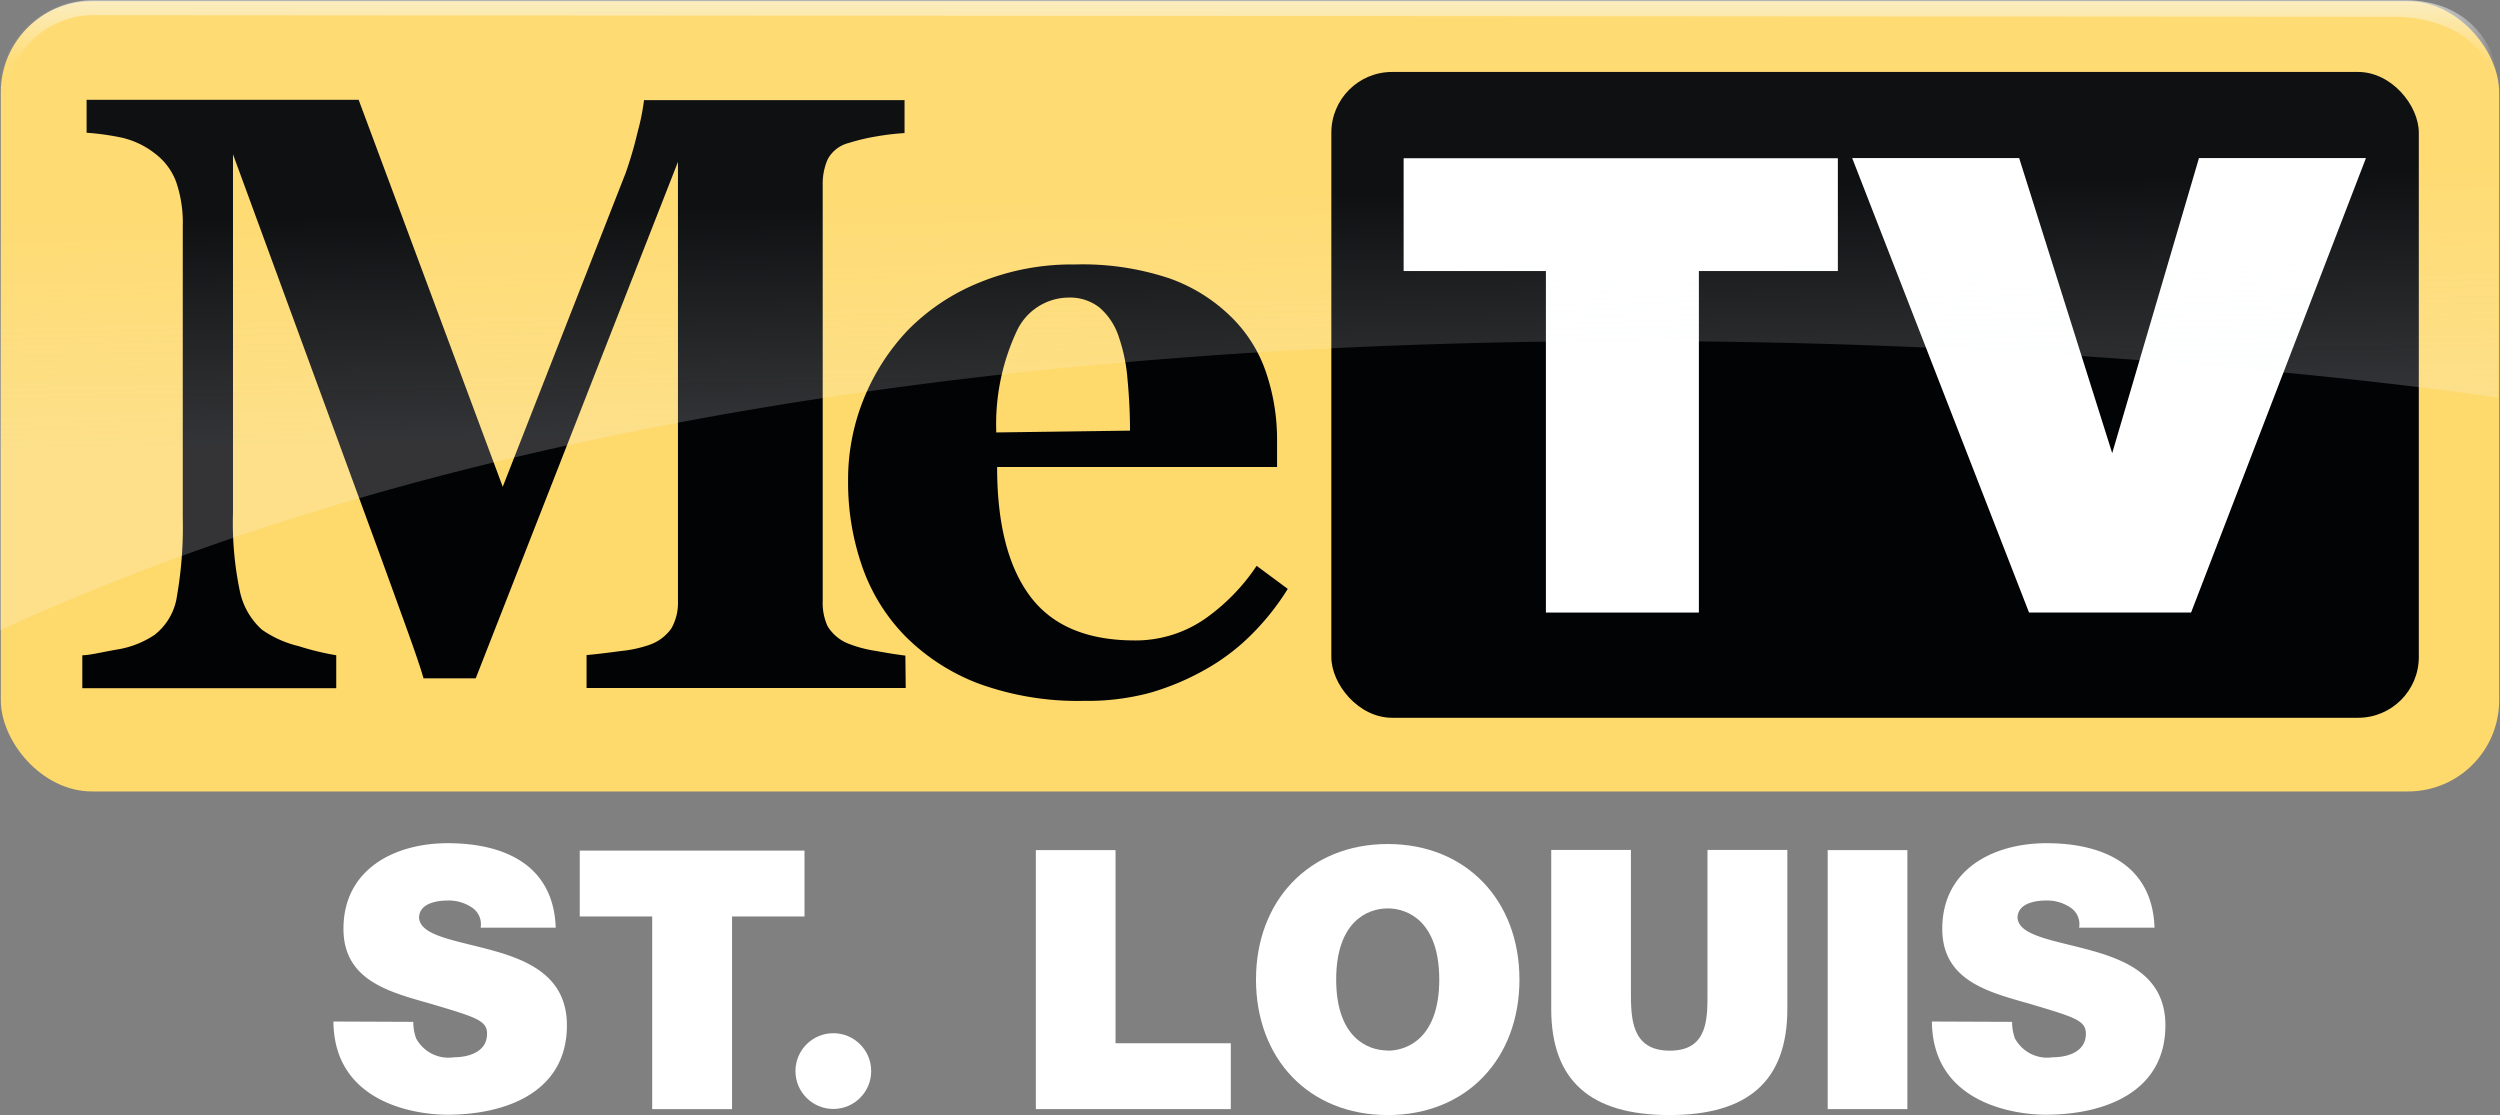 <svg width="800" height="356.82" data-name="Layer 1" version="1.1" viewBox="0 0 800 356.82" xmlns="http://www.w3.org/2000/svg">
 <rect x="0" y="0" width="800" height="356.82" fill="#808080" stroke="none"/>
 <defs>
  <linearGradient id="linear-gradient" x1="7019" x2="7018.7" y1="-7035" y2="-7021.2" gradientTransform="matrix(1 0 0 -1 -6943.1 -7000.7)" gradientUnits="userSpaceOnUse">
   <stop stop-color="#f7fbff" stop-opacity=".4" offset="0"/>
   <stop stop-color="#fff" stop-opacity=".1" offset="1"/>
  </linearGradient>
  <linearGradient id="linear-gradient-2" x1="7019" x2="7019" y1="-7009.4" y2="-7015.4" gradientTransform="matrix(5.161 0 0 -5.161 -35835 -36177)" gradientUnits="userSpaceOnUse">
   <stop stop-color="#f7fbff" stop-opacity=".6" offset="0"/>
   <stop stop-color="#fff" stop-opacity=".03" offset=".67"/>
   <stop stop-color="#fff" stop-opacity="0" offset="1"/>
  </linearGradient>
 </defs>
 <g transform="scale(1.021)">
  <rect class="cls-1" x=".258" y=".361" width="783.02" height="247.69" rx="28.542" ry="28.542" fill="#fed96c" stroke-width="5.161"/>
  <path class="cls-2" d="m283.87 215.64h-100.03v-10.323q4.439-0.413 10.89-1.29a38.194 38.194 0 0 0 8.774-1.91 13.987 13.987 0 0 0 6.916-5.161 16.206 16.206 0 0 0 2.064-8.568v-137.65l-63.381 161.86h-16.361q-1.187-4.284-5.781-16.981-4.593-12.697-7.484-20.645l-46.452-126.61v112.31a104.41 104.41 0 0 0 2.116 24.464 22.4 22.4 0 0 0 6.968 12.232 33.806 33.806 0 0 0 11.561 5.161 83.871 83.871 0 0 0 11.716 2.839v10.323h-79.587v-10.323c2.168 0 5.729-0.877 10.632-1.755a29.471 29.471 0 0 0 12.026-4.645 18.787 18.787 0 0 0 7.019-12.232 125.99 125.99 0 0 0 1.806-24.619v-91.252a39.329 39.329 0 0 0-2.064-13.832 19.613 19.613 0 0 0-6.4-8.723 26.477 26.477 0 0 0-10.632-5.161 81.29 81.29 0 0 0-11.045-1.548v-10.323h85.264l45.161 121.29 38.555-98.426a123.87 123.87 0 0 0 3.768-12.955 69.781 69.781 0 0 0 1.961-9.806h81.652v10.323a80.413 80.413 0 0 0-8.723 1.032 63.174 63.174 0 0 0-8.723 2.064 10.323 10.323 0 0 0-6.658 5.161 19.2 19.2 0 0 0-1.548 8.052v130.43a17.342 17.342 0 0 0 1.548 7.845 13.368 13.368 0 0 0 6.71 5.523 39.484 39.484 0 0 0 8.516 2.219c3.923 0.723 6.968 1.187 9.136 1.445z" fill="#020305" stroke-width="5.161"/>
  <path class="cls-2" d="m403.61 184.57a78.555 78.555 0 0 1-10.994 13.935 66.116 66.116 0 0 1-14.606 11.2 80.206 80.206 0 0 1-17.6 7.432 75.716 75.716 0 0 1-20.645 2.529 91.045 91.045 0 0 1-33.187-5.471 64.981 64.981 0 0 1-22.71-14.658 58.684 58.684 0 0 1-13.574-21.781 80.155 80.155 0 0 1-4.49-27.2 67.406 67.406 0 0 1 4.852-25.394 68.49 68.49 0 0 1 13.832-21.626 66.116 66.116 0 0 1 22.297-14.916 76.335 76.335 0 0 1 30.09-5.729 85.781 85.781 0 0 1 29.884 4.439 52.645 52.645 0 0 1 19.355 12.232 44.129 44.129 0 0 1 10.787 17.445 65.548 65.548 0 0 1 3.355 21.11v8.258h-87.742q0 26.632 10.323 40.464t32.671 13.884a38.194 38.194 0 0 0 21.987-6.658 62.916 62.916 0 0 0 16.361-16.723zm-49.445-49.6q0-7.793-0.774-16a53.523 53.523 0 0 0-2.736-13.368 20.335 20.335 0 0 0-6.09-9.239 15.019 15.019 0 0 0-9.755-3.097 18.065 18.065 0 0 0-16.052 10.323 68.903 68.903 0 0 0-6.503 31.948z" fill="#020305" stroke-width="5.161"/>
  <g transform="matrix(5.161 0 0 5.161 0 -44.594)" data-name="TV BOX">
   <rect class="cls-2" x="80.85" y="13.01" width="66.04" height="39.22" rx="3.69" ry="3.69" fill="#020305"/>
  </g>
  <g transform="matrix(5.161 0 0 5.161 0 -44.594)" fill="#fff">
   <path class="cls-3" d="m85.24 18.25v6.85h8.64v20.74h9.29v-20.74h8.44v-6.85z"/>
   <polygon class="cls-3" points="143.68 18.24 133.54 18.24 128.27 36.16 122.62 18.24 112.48 18.24 123.22 45.84 133.06 45.84"/>
  </g>
  <g class="cls-4" transform="matrix(5.161 0 0 5.161 0 -44.594)" opacity=".5">
   <path class="cls-5" d="m149.87 10.06a6 6 0 0 0-3.87-1.42h-140.47a5.53 5.53 0 0 0-5.53 5.53v32.75c60.92-28 151.7-14.13 151.7-14.13v-18.62a5.51 5.51 0 0 0-1.83-4.11z" fill="url(#linear-gradient)"/>
  </g>
  <path class="cls-6" d="m783.64 31.071h-1.239c0-16.619-14.916-25.806-31.794-25.806l-722.58-0.516a27.716 27.716 0 0 0-25.806 22.503h-1.703a28.645 28.645 0 0 1 27.819-27.148h725.83c16.258 0 29.471 10.581 29.471 30.968z" fill="url(#linear-gradient-2)" stroke-width="5.161"/>
 </g>
 <g transform="matrix(5.269 0 0 5.269 0 -45.525)" fill="#fff" data-name="St. Louis">
  <path class="cls-3" d="m25.1 70.7a2.91 2.91 0 0 0 0.17 1 2.23 2.23 0 0 0 2.31 1.15c0.79 0 2-0.27 2-1.43 0-0.81-0.68-1-3.39-1.81-2.49-0.71-5.33-1.39-5.33-4.56 0-3.62 3.1-5.2 6.33-5.2 3.41 0 6.43 1.3 6.56 5.13h-4.56a1.21 1.21 0 0 0-0.57-1.25 2.51 2.51 0 0 0-1.43-0.4c-0.66 0-1.74 0.17-1.74 1.06 0.09 1.12 2.33 1.37 4.56 2s4.42 1.65 4.42 4.52c0 4.1-3.76 5.43-7.27 5.43-1.78 0-6.87-0.64-6.91-5.66z"/>
  <path class="cls-3" d="m39.61 64.3h-4.4v-4h13.65v4h-4.4v11.7h-4.85z"/>
  <path class="cls-3" d="m62.91 60.27h4.84v11.73h7v4h-11.84z"/>
  <path class="cls-3" d="m84.28 59.9c4.78 0 8 3.44 8 8.23s-3.19 8.23-8 8.23-8-3.44-8-8.23 3.23-8.23 8-8.23zm0 12.55c1.23 0 3.13-0.81 3.13-4.32s-1.89-4.32-3.13-4.32-3.13 0.81-3.13 4.32 1.9 4.31 3.13 4.31z"/>
  <path class="cls-3" d="m108.55 69.91c0 4.36-2.36 6.45-7.16 6.45s-7.18-2.09-7.18-6.45v-9.65h4.84v8.57c0 1.61 0 3.62 2.36 3.62s2.29-2 2.29-3.62v-8.57h4.85z"/>
  <path class="cls-3" d="m111 60.27h4.84v15.73h-4.84z"/>
  <path class="cls-3" d="m122.2 70.7a2.9 2.9 0 0 0 0.17 1 2.23 2.23 0 0 0 2.31 1.15c0.79 0 2-0.27 2-1.43 0-0.81-0.68-1-3.39-1.81-2.49-0.71-5.33-1.39-5.33-4.56 0-3.62 3.1-5.2 6.33-5.2 3.41 0 6.43 1.3 6.56 5.13h-4.58a1.21 1.21 0 0 0-0.57-1.25 2.51 2.51 0 0 0-1.43-0.4c-0.66 0-1.74 0.17-1.74 1.06 0.09 1.12 2.33 1.37 4.56 2s4.42 1.65 4.42 4.52c0 4.1-3.76 5.43-7.27 5.43-1.78 0-6.87-0.64-6.91-5.66z"/>
  <circle class="cls-3" cx="50.61" cy="73.69" r="2.3"/>
 </g>
</svg>

